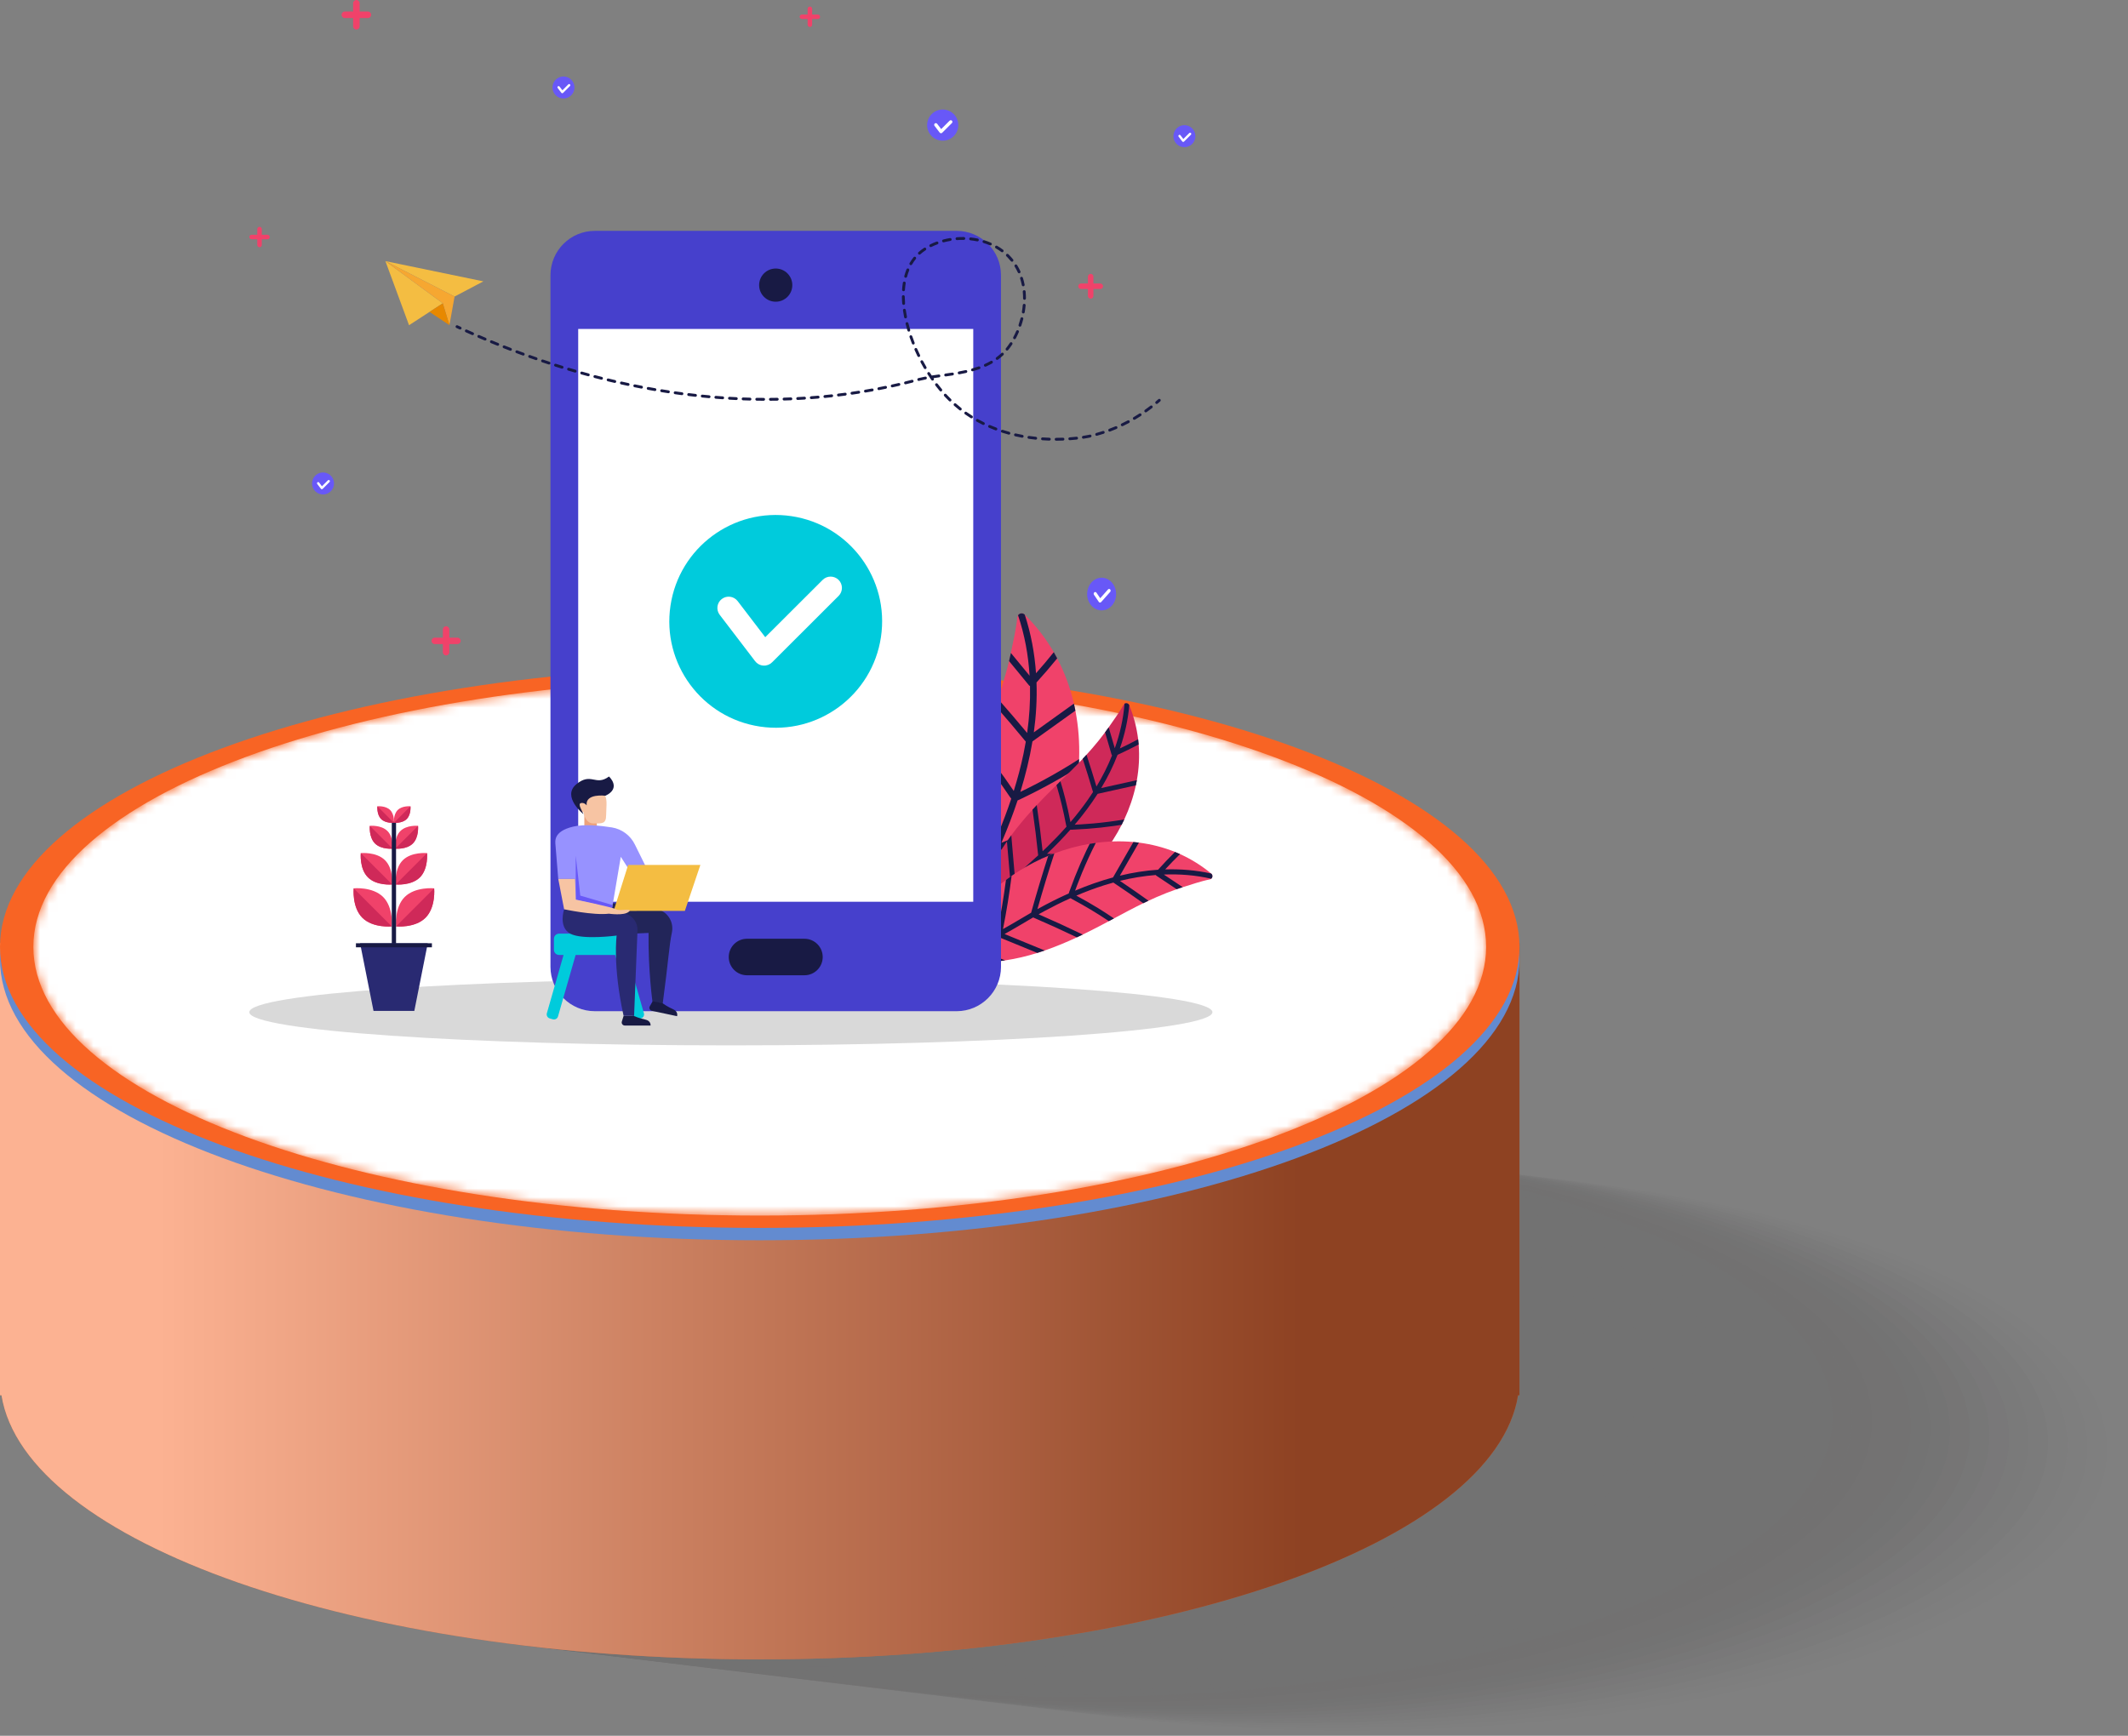 <svg width="239" height="195" viewBox="0 0 239 195" fill="none" xmlns="http://www.w3.org/2000/svg">
<rect x="0" y="0" width="239" height="195" fill="#808080" stroke="none"/>
<g opacity="0.15">
<path opacity="0.032" d="M151.314 194.413C198.439 194.413 236.642 180.277 236.642 162.839C236.642 145.4 198.439 131.264 151.314 131.264C104.189 131.264 65.986 145.4 65.986 162.839C65.986 180.277 104.189 194.413 151.314 194.413Z" fill="#231F20"/>
<path opacity="0.065" d="M149.113 194.147C196.238 194.147 234.44 180.01 234.44 162.572C234.44 145.134 196.238 130.997 149.113 130.997C101.987 130.997 63.785 145.134 63.785 162.572C63.785 180.01 101.987 194.147 149.113 194.147Z" fill="#231F20"/>
<path opacity="0.097" d="M146.911 193.878C194.036 193.878 232.239 179.741 232.239 162.303C232.239 144.865 194.036 130.728 146.911 130.728C99.786 130.728 61.584 144.865 61.584 162.303C61.584 179.741 99.786 193.878 146.911 193.878Z" fill="#231F20"/>
<path opacity="0.129" d="M144.714 193.613C191.84 193.613 230.042 179.476 230.042 162.038C230.042 144.599 191.84 130.463 144.714 130.463C97.589 130.463 59.387 144.599 59.387 162.038C59.387 179.476 97.589 193.613 144.714 193.613Z" fill="#231F20"/>
<path opacity="0.161" d="M142.513 193.347C189.638 193.347 227.841 179.21 227.841 161.772C227.841 144.334 189.638 130.197 142.513 130.197C95.388 130.197 57.185 144.334 57.185 161.772C57.185 179.21 95.388 193.347 142.513 193.347Z" fill="#231F20"/>
<path opacity="0.194" d="M140.316 193.082C187.441 193.082 225.644 178.946 225.644 161.507C225.644 144.069 187.441 129.932 140.316 129.932C93.191 129.932 54.989 144.069 54.989 161.507C54.989 178.946 93.191 193.082 140.316 193.082Z" fill="#231F20"/>
<path opacity="0.226" d="M138.115 192.812C185.24 192.812 223.443 178.676 223.443 161.238C223.443 143.799 185.24 129.663 138.115 129.663C90.99 129.663 52.787 143.799 52.787 161.238C52.787 178.676 90.99 192.812 138.115 192.812Z" fill="#231F20"/>
<path opacity="0.258" d="M135.914 192.547C183.039 192.547 221.241 178.41 221.241 160.972C221.241 143.534 183.039 129.397 135.914 129.397C88.788 129.397 50.586 143.534 50.586 160.972C50.586 178.41 88.788 192.547 135.914 192.547Z" fill="#231F20"/>
<path opacity="0.29" d="M133.717 192.281C180.842 192.281 219.044 178.145 219.044 160.706C219.044 143.268 180.842 129.132 133.717 129.132C86.591 129.132 48.389 143.268 48.389 160.706C48.389 178.145 86.591 192.281 133.717 192.281Z" fill="#231F20"/>
<path opacity="0.323" d="M131.515 192.011C178.641 192.011 216.843 177.875 216.843 160.437C216.843 142.998 178.641 128.862 131.515 128.862C84.39 128.862 46.188 142.998 46.188 160.437C46.188 177.875 84.39 192.011 131.515 192.011Z" fill="#231F20"/>
<path opacity="0.355" d="M129.319 191.746C176.444 191.746 214.646 177.61 214.646 160.171C214.646 142.733 176.444 128.596 129.319 128.596C82.193 128.596 43.991 142.733 43.991 160.171C43.991 177.61 82.193 191.746 129.319 191.746Z" fill="#231F20"/>
<path opacity="0.387" d="M127.117 191.481C174.242 191.481 212.445 177.345 212.445 159.906C212.445 142.468 174.242 128.332 127.117 128.332C79.992 128.332 41.79 142.468 41.79 159.906C41.79 177.345 79.992 191.481 127.117 191.481Z" fill="#231F20"/>
<path opacity="0.419" d="M124.916 191.215C172.041 191.215 210.244 177.079 210.244 159.641C210.244 142.202 172.041 128.066 124.916 128.066C77.791 128.066 39.588 142.202 39.588 159.641C39.588 177.079 77.791 191.215 124.916 191.215Z" fill="#231F20"/>
<path opacity="0.452" d="M122.719 190.946C169.844 190.946 208.047 176.81 208.047 159.371C208.047 141.933 169.844 127.796 122.719 127.796C75.594 127.796 37.391 141.933 37.391 159.371C37.391 176.81 75.594 190.946 122.719 190.946Z" fill="#231F20"/>
<path opacity="0.484" d="M120.518 190.68C167.643 190.68 205.845 176.544 205.845 159.105C205.845 141.667 167.643 127.531 120.518 127.531C73.392 127.531 35.19 141.667 35.19 159.105C35.19 176.544 73.392 190.68 120.518 190.68Z" fill="#231F20"/>
<path opacity="0.516" d="M118.321 190.415C165.446 190.415 203.649 176.279 203.649 158.84C203.649 141.402 165.446 127.266 118.321 127.266C71.196 127.266 32.993 141.402 32.993 158.84C32.993 176.279 71.196 190.415 118.321 190.415Z" fill="#231F20"/>
<path opacity="0.548" d="M116.12 190.145C163.245 190.145 201.447 176.009 201.447 158.57C201.447 141.132 163.245 126.996 116.12 126.996C68.995 126.996 30.792 141.132 30.792 158.57C30.792 176.009 68.995 190.145 116.12 190.145Z" fill="#231F20"/>
<path opacity="0.581" d="M113.918 189.88C161.044 189.88 199.246 175.744 199.246 158.305C199.246 140.867 161.044 126.73 113.918 126.73C66.793 126.73 28.591 140.867 28.591 158.305C28.591 175.744 66.793 189.88 113.918 189.88Z" fill="#231F20"/>
<path opacity="0.613" d="M111.721 189.615C158.847 189.615 197.049 175.478 197.049 158.04C197.049 140.602 158.847 126.465 111.721 126.465C64.596 126.465 26.394 140.602 26.394 158.04C26.394 175.478 64.596 189.615 111.721 189.615Z" fill="#231F20"/>
<path opacity="0.645" d="M109.52 189.349C156.645 189.349 194.848 175.212 194.848 157.774C194.848 140.336 156.645 126.199 109.52 126.199C62.395 126.199 24.192 140.336 24.192 157.774C24.192 175.212 62.395 189.349 109.52 189.349Z" fill="#231F20"/>
<path opacity="0.677" d="M107.323 189.079C154.448 189.079 192.651 174.942 192.651 157.504C192.651 140.066 154.448 125.929 107.323 125.929C60.198 125.929 21.995 140.066 21.995 157.504C21.995 174.942 60.198 189.079 107.323 189.079Z" fill="#231F20"/>
<path opacity="0.71" d="M105.122 188.814C152.247 188.814 190.45 174.677 190.45 157.239C190.45 139.801 152.247 125.664 105.122 125.664C57.997 125.664 19.794 139.801 19.794 157.239C19.794 174.677 57.997 188.814 105.122 188.814Z" fill="#231F20"/>
<path opacity="0.742" d="M102.921 188.549C150.046 188.549 188.248 174.412 188.248 156.974C188.248 139.535 150.046 125.399 102.921 125.399C55.795 125.399 17.593 139.535 17.593 156.974C17.593 174.412 55.795 188.549 102.921 188.549Z" fill="#231F20"/>
<path opacity="0.774" d="M100.724 188.279C147.849 188.279 186.051 174.142 186.051 156.704C186.051 139.266 147.849 125.129 100.724 125.129C53.599 125.129 15.396 139.266 15.396 156.704C15.396 174.142 53.599 188.279 100.724 188.279Z" fill="#231F20"/>
<path opacity="0.806" d="M98.522 188.014C145.648 188.014 183.85 173.877 183.85 156.439C183.85 139.001 145.648 124.864 98.522 124.864C51.397 124.864 13.195 139.001 13.195 156.439C13.195 173.877 51.397 188.014 98.522 188.014Z" fill="#231F20"/>
<path opacity="0.839" d="M96.325 187.748C143.451 187.748 181.653 173.612 181.653 156.173C181.653 138.735 143.451 124.598 96.325 124.598C49.2 124.598 10.998 138.735 10.998 156.173C10.998 173.612 49.2 187.748 96.325 187.748Z" fill="#231F20"/>
<path opacity="0.871" d="M94.124 187.483C141.249 187.483 179.452 173.347 179.452 155.908C179.452 138.47 141.249 124.333 94.124 124.333C46.999 124.333 8.797 138.47 8.797 155.908C8.797 173.347 46.999 187.483 94.124 187.483Z" fill="#231F20"/>
<path opacity="0.903" d="M91.923 187.213C139.048 187.213 177.251 173.076 177.251 155.638C177.251 138.2 139.048 124.063 91.923 124.063C44.798 124.063 6.595 138.2 6.595 155.638C6.595 173.076 44.798 187.213 91.923 187.213Z" fill="#231F20"/>
<path opacity="0.935" d="M89.726 186.947C136.851 186.947 175.054 172.811 175.054 155.373C175.054 137.934 136.851 123.798 89.726 123.798C42.601 123.798 4.398 137.934 4.398 155.373C4.398 172.811 42.601 186.947 89.726 186.947Z" fill="#231F20"/>
<path opacity="0.968" d="M87.525 186.683C134.65 186.683 172.852 172.546 172.852 155.108C172.852 137.669 134.65 123.533 87.525 123.533C40.4 123.533 2.197 137.669 2.197 155.108C2.197 172.546 40.4 186.683 87.525 186.683Z" fill="#231F20"/>
<path d="M85.328 186.413C132.453 186.413 170.656 172.276 170.656 154.838C170.656 137.4 132.453 123.263 85.328 123.263C38.203 123.263 6.10352e-05 137.4 6.10352e-05 154.838C6.10352e-05 172.276 38.203 186.413 85.328 186.413Z" fill="#231F20"/>
</g>
<path d="M6.10352e-05 105.957V156.743H0.161C2.823 173.292 39.932 186.413 85.328 186.413C130.724 186.413 167.832 173.292 170.495 156.743H170.656V105.957H6.10352e-05Z" fill="url(#paint0_linear_116_2)"/>
<path opacity="0.5" d="M6.10352e-05 105.957V156.743H0.161C2.823 173.292 39.932 186.413 85.328 186.413C130.724 186.413 167.832 173.292 170.495 156.743H170.656V105.957H6.10352e-05Z" fill="url(#paint1_linear_116_2)"/>
<path d="M85.328 139.333C132.453 139.333 170.656 125.196 170.656 107.758C170.656 90.32 132.453 76.183 85.328 76.183C38.203 76.183 6.10352e-05 90.32 6.10352e-05 107.758C6.10352e-05 125.196 38.203 139.333 85.328 139.333Z" fill="#638BD0"/>
<path d="M85.328 137.945C132.453 137.945 170.656 123.809 170.656 106.37C170.656 88.932 132.453 74.796 85.328 74.796C38.203 74.796 6.10352e-05 88.932 6.10352e-05 106.37C6.10352e-05 123.809 38.203 137.945 85.328 137.945Z" fill="url(#paint2_linear_116_2)"/>
<mask id="mask0_116_2" style="mask-type:alpha" maskUnits="userSpaceOnUse" x="3" y="76" width="164" height="61">
<path d="M85.328 136.557C130.384 136.557 166.91 123.042 166.91 106.37C166.91 89.699 130.384 76.183 85.328 76.183C40.271 76.183 3.746 89.699 3.746 106.37C3.746 123.042 40.271 136.557 85.328 136.557Z" fill="url(#paint3_linear_116_2)"/>
</mask>
<g mask="url(#mask0_116_2)">
<path d="M85.328 136.557C130.384 136.557 166.91 123.042 166.91 106.37C166.91 89.699 130.384 76.183 85.328 76.183C40.271 76.183 3.746 89.699 3.746 106.37C3.746 123.042 40.271 136.557 85.328 136.557Z" fill="url(#paint4_linear_116_2)"/>
</g>
<path opacity="0.15" d="M82.086 117.438C111.956 117.438 136.171 115.768 136.171 113.708C136.171 111.647 111.956 109.977 82.086 109.977C52.215 109.977 28 111.647 28 113.708C28 115.768 52.215 117.438 82.086 117.438Z" fill="black"/>
<path d="M120.613 79.044C120.673 79.305 120.729 79.567 120.78 79.83C121.125 81.611 121.259 83.44 121.199 85.275C121.189 85.575 121.174 85.875 121.154 86.175C121.034 87.937 120.739 89.697 120.279 91.419C120.197 91.728 120.11 92.034 120.017 92.34C119.431 94.276 118.638 96.153 117.658 97.918C117.496 98.213 117.326 98.504 117.153 98.792C115.837 100.974 114.229 102.962 112.37 104.643C112.039 104.943 111.7 105.235 111.352 105.514C110.953 105.836 110.544 106.144 110.125 106.439C109.593 106.811 108.755 107.445 107.963 107.638C107.705 107.701 107.452 107.717 107.216 107.663C107.166 107.651 107.118 107.637 107.069 107.618C105.751 107.122 105.641 104.133 105.561 102.929C105.532 102.498 105.515 102.068 105.51 101.638C105.501 101.118 105.51 100.598 105.535 100.081C105.608 98.481 105.823 96.896 106.144 95.329C106.219 94.958 106.301 94.588 106.389 94.219C106.391 94.206 106.395 94.193 106.398 94.18C106.782 92.559 107.271 90.958 107.822 89.381C107.924 89.085 108.03 88.789 108.139 88.493C108.498 87.505 108.88 86.525 109.273 85.557C109.414 85.212 109.556 84.867 109.696 84.524C109.802 84.265 109.91 84.007 110.016 83.75C110.627 82.27 111.236 80.795 111.786 79.293C111.884 79.028 111.979 78.764 112.071 78.498C112.216 78.085 112.355 77.67 112.488 77.252C112.802 76.267 113.087 75.272 113.327 74.267C113.4 73.964 113.469 73.66 113.533 73.355C113.575 73.155 113.614 72.956 113.652 72.756C113.734 72.321 114.151 70.571 114.256 69.349C114.264 69.261 114.293 69.183 114.336 69.119C114.495 68.881 114.853 68.819 115.084 69.046C115.087 69.049 115.089 69.051 115.092 69.054C116.397 70.34 117.479 71.756 118.352 73.265C118.484 73.495 118.613 73.727 118.735 73.961C119.585 75.572 120.205 77.281 120.613 79.044Z" fill="#F0426A"/>
<path d="M116.112 82.273C117.613 81.197 119.113 80.121 120.613 79.044C120.673 79.305 120.729 79.567 120.78 79.831C119.172 80.984 117.566 82.136 115.958 83.289C115.64 85.205 115.173 87.1 114.597 88.961C114.864 88.833 115.13 88.704 115.396 88.572C115.963 88.289 116.526 87.998 117.084 87.698C118.488 86.945 119.86 86.136 121.199 85.276C121.189 85.576 121.174 85.876 121.154 86.176C120.834 86.379 120.513 86.577 120.189 86.774C119.012 87.488 117.811 88.162 116.588 88.794C115.986 89.106 115.38 89.407 114.768 89.699C114.619 89.769 114.456 89.865 114.288 89.92C113.766 91.492 113.172 93.038 112.524 94.553C112.506 94.594 112.488 94.635 112.471 94.677C115.094 93.64 117.697 92.555 120.279 91.42C120.197 91.729 120.11 92.035 120.018 92.341C117.382 93.49 114.724 94.589 112.048 95.637C111.402 97.071 110.714 98.492 110.095 99.938C112.592 99.175 115.114 98.502 117.659 97.919C117.496 98.214 117.327 98.505 117.153 98.793C114.656 99.38 112.179 100.056 109.729 100.818C109.35 101.759 109.009 102.715 108.739 103.697C108.615 104.146 108.505 104.598 108.407 105.052C108.689 105.043 108.975 105.006 109.254 104.983C110.296 104.897 111.336 104.783 112.371 104.645C112.04 104.945 111.701 105.236 111.353 105.515C110.485 105.615 109.616 105.697 108.745 105.761C108.575 105.773 108.412 105.785 108.258 105.781C108.142 106.397 108.044 107.017 107.964 107.64C107.706 107.702 107.453 107.718 107.217 107.664C107.31 106.943 107.422 106.223 107.56 105.51C107.506 105.453 107.456 105.388 107.41 105.308C107.062 104.709 106.769 104.073 106.452 103.458C106.137 102.852 105.824 102.246 105.51 101.639C105.502 101.119 105.511 100.599 105.535 100.081C106.012 101.003 106.489 101.925 106.966 102.847C107.24 103.376 107.515 103.907 107.79 104.437C107.93 103.838 108.091 103.244 108.277 102.655C108.489 101.983 108.731 101.322 108.991 100.668C108.042 98.888 107.094 97.109 106.146 95.329C106.221 94.958 106.303 94.588 106.39 94.219C107.378 96.073 108.366 97.927 109.354 99.782C109.978 98.311 110.676 96.87 111.336 95.414C110.205 93.38 109.034 91.368 107.824 89.381C107.926 89.085 108.032 88.788 108.141 88.493C109.37 90.496 110.56 92.524 111.709 94.575C111.842 94.273 111.973 93.97 112.099 93.666C112.636 92.371 113.132 91.059 113.576 89.728C113.518 89.663 113.467 89.589 113.417 89.515C112.26 87.789 111.022 86.122 109.698 84.522C109.804 84.264 109.912 84.005 110.018 83.748C110.602 84.445 111.171 85.154 111.724 85.876C112.465 86.847 113.177 87.841 113.857 88.856C114.285 87.488 114.655 86.103 114.948 84.7C115.044 84.241 115.132 83.78 115.21 83.316C114.09 81.956 112.95 80.615 111.788 79.291C111.886 79.027 111.981 78.762 112.073 78.497C113.188 79.762 114.284 81.044 115.362 82.341C115.607 80.599 115.721 78.833 115.684 77.075C115.636 77.053 115.595 77.023 115.564 76.986C114.819 76.079 114.075 75.173 113.329 74.266C113.402 73.963 113.471 73.659 113.535 73.354C114.235 74.205 114.935 75.057 115.636 75.908C115.495 73.597 115.08 71.31 114.338 69.119C114.497 68.881 114.855 68.818 115.086 69.046C115.089 69.048 115.091 69.051 115.094 69.053C115.793 71.177 116.201 73.394 116.358 75.631C117.045 74.86 117.71 74.07 118.354 73.264C118.486 73.494 118.615 73.726 118.737 73.96C117.99 74.885 117.214 75.787 116.413 76.666C116.479 78.546 116.368 80.419 116.112 82.273Z" fill="#181A44"/>
<path d="M127.682 87.645C127.648 87.84 127.609 88.034 127.568 88.229C127.284 89.542 126.844 90.826 126.269 92.058C126.174 92.259 126.077 92.459 125.976 92.658C125.382 93.823 124.668 94.935 123.854 95.974C123.708 96.16 123.559 96.344 123.407 96.525C122.444 97.672 121.358 98.719 120.178 99.636C119.982 99.79 119.781 99.939 119.58 100.085C118.049 101.188 116.375 102.073 114.62 102.678C114.308 102.786 113.992 102.885 113.674 102.974C113.309 103.078 112.94 103.168 112.569 103.246C112.099 103.345 111.344 103.533 110.748 103.434C110.554 103.402 110.377 103.339 110.233 103.234C110.202 103.211 110.173 103.187 110.145 103.16C109.392 102.439 110.188 100.371 110.483 99.529C110.589 99.227 110.703 98.929 110.824 98.634C110.969 98.278 111.127 97.926 111.294 97.581C111.809 96.514 112.417 95.498 113.092 94.523C113.251 94.292 113.415 94.064 113.582 93.838C113.587 93.83 113.594 93.822 113.6 93.814C114.333 92.823 115.131 91.875 115.966 90.962C116.121 90.79 116.28 90.618 116.44 90.449C116.973 89.88 117.518 89.325 118.068 88.78C118.264 88.586 118.46 88.392 118.656 88.199C118.804 88.054 118.952 87.909 119.099 87.765C119.946 86.935 120.789 86.108 121.602 85.245C121.745 85.094 121.887 84.941 122.027 84.787C122.246 84.548 122.462 84.305 122.674 84.06C123.174 83.48 123.658 82.886 124.113 82.271C124.251 82.086 124.387 81.899 124.519 81.71C124.606 81.586 124.691 81.462 124.775 81.337C124.957 81.065 125.75 79.994 126.178 79.193C126.208 79.135 126.251 79.091 126.299 79.06C126.476 78.944 126.738 79.006 126.829 79.228C126.83 79.231 126.831 79.233 126.832 79.235C127.346 80.491 127.672 81.77 127.827 83.051C127.85 83.247 127.87 83.442 127.886 83.636C127.993 84.982 127.918 86.326 127.682 87.645Z" fill="#CF2959"/>
<path d="M123.678 88.533C125.013 88.237 126.348 87.941 127.682 87.644C127.648 87.839 127.609 88.034 127.568 88.228C126.138 88.546 124.708 88.863 123.278 89.18C122.503 90.392 121.635 91.547 120.7 92.646C120.92 92.637 121.138 92.626 121.358 92.613C121.826 92.586 122.294 92.552 122.762 92.51C123.937 92.405 125.107 92.255 126.269 92.058C126.175 92.259 126.078 92.459 125.976 92.658C125.699 92.703 125.423 92.745 125.145 92.784C124.136 92.927 123.122 93.036 122.105 93.111C121.605 93.148 121.104 93.177 120.603 93.197C120.48 93.202 120.343 93.22 120.212 93.208C119.399 94.126 118.544 95.006 117.662 95.849C117.638 95.872 117.614 95.895 117.589 95.918C119.678 95.975 121.766 95.993 123.854 95.973C123.709 96.159 123.56 96.343 123.408 96.524C121.279 96.539 119.15 96.513 117.022 96.449C116.165 97.237 115.283 98.004 114.44 98.809C116.363 99.016 118.276 99.292 120.178 99.635C119.982 99.789 119.782 99.938 119.58 100.084C117.708 99.757 115.825 99.496 113.934 99.302C113.402 99.832 112.892 100.384 112.422 100.974C112.207 101.244 112.001 101.519 111.802 101.8C111.997 101.876 112.202 101.934 112.399 102C113.134 102.244 113.874 102.47 114.62 102.676C114.307 102.784 113.991 102.883 113.673 102.972C113.053 102.788 112.437 102.591 111.825 102.381C111.706 102.339 111.591 102.3 111.489 102.252C111.23 102.638 110.984 103.032 110.747 103.432C110.553 103.4 110.376 103.337 110.232 103.231C110.505 102.767 110.791 102.31 111.093 101.864C111.073 101.81 111.057 101.751 111.049 101.683C110.987 101.174 110.972 100.656 110.935 100.145C110.898 99.641 110.86 99.136 110.823 98.632C110.969 98.275 111.127 97.924 111.293 97.579C111.35 98.345 111.405 99.112 111.463 99.879C111.495 100.319 111.528 100.761 111.561 101.201C111.831 100.835 112.113 100.477 112.411 100.13C112.751 99.734 113.108 99.355 113.475 98.985C113.347 97.496 113.219 96.009 113.091 94.521C113.25 94.29 113.414 94.062 113.58 93.836C113.713 95.386 113.847 96.936 113.98 98.487C114.833 97.667 115.727 96.889 116.6 96.09C116.422 94.375 116.21 92.665 115.964 90.959C116.12 90.787 116.279 90.616 116.439 90.447C116.693 92.169 116.913 93.896 117.099 95.627C117.277 95.46 117.454 95.292 117.628 95.121C118.371 94.396 119.091 93.647 119.78 92.87C119.76 92.809 119.746 92.744 119.734 92.679C119.449 91.167 119.091 89.672 118.655 88.197C118.802 88.052 118.951 87.907 119.098 87.763C119.294 88.407 119.474 89.056 119.64 89.709C119.863 90.586 120.058 91.469 120.226 92.358C120.916 91.551 121.57 90.715 122.178 89.846C122.377 89.562 122.571 89.272 122.759 88.979C122.392 87.728 122.007 86.483 121.601 85.244C121.744 85.092 121.885 84.94 122.026 84.785C122.417 85.971 122.79 87.163 123.146 88.36C123.82 87.245 124.412 86.075 124.898 84.867C124.873 84.838 124.853 84.806 124.843 84.772C124.6 83.938 124.357 83.104 124.112 82.27C124.25 82.085 124.385 81.897 124.518 81.708C124.747 82.492 124.976 83.275 125.205 84.059C125.781 82.444 126.165 80.766 126.297 79.058C126.475 78.942 126.737 79.004 126.828 79.226C126.829 79.228 126.83 79.231 126.831 79.233C126.689 80.883 126.322 82.511 125.778 84.08C126.47 83.755 127.153 83.41 127.825 83.049C127.849 83.244 127.869 83.439 127.884 83.634C127.107 84.046 126.316 84.435 125.515 84.8C125.013 86.103 124.392 87.345 123.678 88.533Z" fill="#181A44"/>
<path d="M127.913 94.66C127.707 94.634 127.502 94.611 127.295 94.592C125.897 94.464 124.48 94.502 123.072 94.691C122.842 94.722 122.612 94.756 122.383 94.795C121.036 95.023 119.705 95.387 118.416 95.874C118.185 95.962 117.955 96.052 117.727 96.147C116.283 96.748 114.9 97.504 113.618 98.394C113.403 98.542 113.192 98.695 112.984 98.85C111.407 100.031 110.002 101.423 108.852 102.983C108.646 103.261 108.449 103.545 108.261 103.834C108.044 104.166 107.838 104.504 107.644 104.85C107.399 105.288 106.976 105.982 106.889 106.607C106.861 106.81 106.868 107.006 106.928 107.183C106.941 107.221 106.956 107.257 106.974 107.292C107.458 108.268 109.767 108.121 110.699 108.09C111.033 108.079 111.366 108.059 111.697 108.03C112.097 107.996 112.497 107.948 112.893 107.89C114.118 107.71 115.321 107.421 116.502 107.053C116.782 106.966 117.06 106.874 117.337 106.779C117.347 106.776 117.356 106.772 117.367 106.769C118.584 106.347 119.778 105.847 120.949 105.301C121.168 105.199 121.388 105.094 121.607 104.988C122.34 104.635 123.064 104.265 123.779 103.887C124.034 103.752 124.288 103.617 124.541 103.482C124.732 103.38 124.922 103.278 125.112 103.176C126.203 102.591 127.291 102.008 128.404 101.468C128.6 101.373 128.796 101.28 128.994 101.187C129.3 101.044 129.609 100.905 129.92 100.77C130.654 100.453 131.398 100.156 132.152 99.894C132.379 99.814 132.608 99.738 132.838 99.665C132.988 99.617 133.138 99.571 133.289 99.527C133.617 99.43 134.931 98.973 135.864 98.798C135.931 98.785 135.988 98.757 136.034 98.719C136.205 98.578 136.226 98.298 136.032 98.138C136.03 98.136 136.028 98.134 136.026 98.132C134.935 97.227 133.762 96.504 132.533 95.95C132.346 95.865 132.157 95.785 131.968 95.708C130.663 95.181 129.301 94.837 127.913 94.66Z" fill="#F0426A"/>
<path d="M125.777 98.373C126.489 97.135 127.2 95.897 127.913 94.66C127.707 94.634 127.502 94.611 127.295 94.592C126.531 95.918 125.769 97.244 125.007 98.57C123.557 98.963 122.135 99.469 120.747 100.057C120.825 99.842 120.904 99.627 120.986 99.412C121.159 98.954 121.34 98.498 121.527 98.045C121.998 96.907 122.514 95.787 123.072 94.691C122.842 94.722 122.612 94.756 122.383 94.795C122.252 95.057 122.124 95.32 121.998 95.584C121.54 96.545 121.115 97.522 120.722 98.511C120.529 98.998 120.344 99.488 120.167 99.981C120.124 100.102 120.063 100.234 120.034 100.368C118.865 100.891 117.721 101.468 116.606 102.084C116.575 102.101 116.545 102.119 116.514 102.135C117.109 100.037 117.742 97.949 118.415 95.874C118.184 95.962 117.955 96.052 117.726 96.147C117.047 98.264 116.407 100.394 115.807 102.535C114.753 103.143 113.714 103.782 112.649 104.37C113.042 102.39 113.366 100.397 113.617 98.394C113.403 98.542 113.191 98.695 112.983 98.85C112.725 100.818 112.397 102.776 112 104.72C111.305 105.084 110.596 105.42 109.862 105.705C109.526 105.835 109.187 105.954 108.845 106.065C108.83 105.847 108.836 105.625 108.832 105.407C108.818 104.599 108.825 103.79 108.852 102.982C108.646 103.261 108.449 103.544 108.261 103.833C108.251 104.508 108.255 105.184 108.274 105.859C108.278 105.991 108.281 106.118 108.296 106.235C107.831 106.373 107.361 106.495 106.889 106.606C106.861 106.81 106.868 107.005 106.928 107.182C107.476 107.055 108.021 106.913 108.559 106.751C108.607 106.788 108.661 106.822 108.726 106.851C109.213 107.072 109.726 107.249 110.223 107.446C110.714 107.641 111.205 107.835 111.696 108.029C112.097 107.995 112.496 107.948 112.892 107.889C112.146 107.594 111.4 107.299 110.653 107.003C110.224 106.832 109.795 106.662 109.366 106.492C109.816 106.337 110.261 106.167 110.699 105.979C111.2 105.763 111.69 105.526 112.172 105.276C113.616 105.868 115.058 106.46 116.502 107.052C116.781 106.965 117.06 106.874 117.337 106.778C115.834 106.162 114.33 105.545 112.826 104.928C113.909 104.335 114.965 103.686 116.033 103.066C117.686 103.779 119.324 104.524 120.948 105.301C121.168 105.199 121.388 105.094 121.606 104.988C119.97 104.197 118.317 103.439 116.65 102.713C116.872 102.587 117.095 102.463 117.319 102.343C118.274 101.829 119.245 101.345 120.235 100.902C120.29 100.941 120.35 100.975 120.411 101.007C121.829 101.764 123.207 102.587 124.541 103.482C124.732 103.38 124.922 103.278 125.112 103.177C124.531 102.781 123.941 102.398 123.342 102.028C122.538 101.533 121.718 101.062 120.885 100.617C121.905 100.182 122.941 99.791 123.998 99.456C124.343 99.347 124.692 99.243 125.043 99.148C126.176 99.904 127.296 100.678 128.404 101.469C128.6 101.373 128.796 101.28 128.994 101.188C127.934 100.428 126.862 99.684 125.781 98.955C127.102 98.632 128.453 98.407 129.809 98.299C129.829 98.334 129.855 98.364 129.886 98.384C130.641 98.887 131.397 99.39 132.152 99.894C132.379 99.814 132.608 99.738 132.838 99.665C132.129 99.192 131.419 98.719 130.709 98.246C132.499 98.176 134.29 98.317 136.034 98.719C136.205 98.578 136.225 98.298 136.032 98.138C136.03 98.136 136.027 98.134 136.025 98.132C134.336 97.758 132.599 97.616 130.866 97.669C131.406 97.081 131.962 96.508 132.533 95.95C132.345 95.866 132.157 95.785 131.967 95.709C131.313 96.355 130.679 97.022 130.065 97.706C128.615 97.801 127.184 98.033 125.777 98.373Z" fill="#181A44"/>
<path d="M112.424 108.612C112.424 111.367 110.19 113.599 107.437 113.599H66.81C64.055 113.599 61.824 111.366 61.824 108.612V30.923C61.824 28.169 64.055 25.935 66.81 25.935H107.437C110.19 25.935 112.424 28.169 112.424 30.923V108.612Z" fill="#4640CC"/>
<path d="M109.308 36.955H64.939V101.303H109.308V36.955Z" fill="white"/>
<path d="M88.986 32.031C88.986 33.061 88.152 33.895 87.123 33.895C86.094 33.895 85.259 33.061 85.259 32.031C85.259 31.002 86.094 30.167 87.123 30.167C88.152 30.167 88.986 31.002 88.986 32.031Z" fill="#181A44"/>
<path d="M92.4 107.512C92.4 108.646 91.481 109.563 90.348 109.563H83.899C82.765 109.563 81.847 108.646 81.847 107.512C81.847 106.378 82.765 105.461 83.899 105.461H90.348C91.481 105.461 92.4 106.378 92.4 107.512Z" fill="#181A44"/>
<path d="M98.942 71.571C97.967 78.099 91.884 82.6 85.357 81.624C78.829 80.649 74.328 74.566 75.304 68.038C76.279 61.511 82.361 57.01 88.889 57.985C95.417 58.961 99.918 65.043 98.942 71.571Z" fill="#00CBDC"/>
<path d="M85.151 74.587C85.022 74.507 84.904 74.401 84.809 74.278L80.831 69.07C80.405 68.513 80.511 67.716 81.069 67.291C81.625 66.865 82.423 66.974 82.848 67.528L85.946 71.583L92.393 65.147C92.887 64.652 93.686 64.653 94.188 65.148C94.683 65.644 94.682 66.448 94.186 66.944L86.715 74.405C86.456 74.663 86.1 74.798 85.735 74.773C85.525 74.759 85.325 74.694 85.151 74.587Z" fill="white"/>
<path d="M72.318 113.826L70.444 107.28H70.916C71.234 107.28 71.492 107.022 71.492 106.705V105.464C71.492 105.146 71.234 104.889 70.916 104.889H62.787C62.47 104.889 62.212 105.146 62.212 105.464V106.705C62.212 107.022 62.47 107.28 62.787 107.28H63.294L61.42 113.826C61.348 114.077 61.493 114.338 61.744 114.41L62.088 114.509C62.339 114.58 62.601 114.436 62.672 114.185L64.65 107.28H69.088L71.066 114.185C71.138 114.436 71.399 114.58 71.65 114.509L71.994 114.41C72.245 114.338 72.39 114.077 72.318 113.826Z" fill="#00CBDC"/>
<path d="M74.429 112.759L73.282 112.538C73.282 112.538 72.79 109.06 72.841 104.806L71.049 104.886L67.66 101.561C67.66 101.561 71.506 101.096 74.17 102.252C75.144 102.675 75.681 103.724 75.461 104.763C75.145 106.255 75.092 107.816 74.429 112.759Z" fill="#222559"/>
<path d="M67.049 93.887L67.027 92.29L65.629 91.351V94.096L67.049 93.887Z" fill="#EDA27C"/>
<path d="M70.037 114.132L69.841 114.758C69.771 114.982 69.939 115.209 70.173 115.209H73.066C73.066 115.209 73.134 114.671 72.46 114.536C71.787 114.401 71.181 114.132 71.181 114.132H70.037Z" fill="#181A44"/>
<path d="M73.303 112.474L72.981 113.045C72.866 113.25 72.983 113.507 73.211 113.556L76.041 114.159C76.041 114.159 76.219 113.646 75.589 113.374C74.959 113.102 74.422 112.712 74.422 112.712L73.303 112.474Z" fill="#181A44"/>
<path d="M65.529 91.21C65.529 91.21 65.688 92.506 66.644 92.506C67.6 92.506 68.078 92.593 68.078 91.555C68.078 90.518 68.317 89.481 67.68 89.135C67.042 88.79 65.449 88.703 65.529 90.172C65.529 90.172 65.131 89.826 65.131 90.345C65.131 90.864 65.131 91.383 65.529 91.21Z" fill="#F7C4A3"/>
<path d="M65.529 91.469C65.529 91.469 63.06 89.482 64.733 88.099C66.406 86.715 66.883 88.358 68.397 87.234C68.397 87.234 69.831 88.531 67.999 89.395C67.999 89.395 65.728 89.092 65.888 90.475C65.888 90.475 65.649 90.13 65.251 90.216C64.852 90.302 65.41 91.167 65.529 91.469Z" fill="#181A44"/>
<path d="M72.636 97.567L71.297 94.859C70.796 93.847 69.839 93.135 68.724 92.954C67.4 92.741 65.622 92.565 64.366 92.865C62.118 93.402 62.361 94.523 62.39 94.958C62.419 95.394 62.698 98.734 62.698 98.734H64.591L64.453 101.846L68.741 102.045L69.722 96.255L70.489 97.446L72.636 97.567Z" fill="#9792FF"/>
<path d="M68.741 102.045L64.663 101.067V96.14L65.173 100.615L68.804 101.676L68.741 102.045Z" fill="#6858F7"/>
<path d="M63.357 102.147C63.357 102.147 62.682 104.151 64.043 104.886C65.404 105.621 69.258 105.102 69.258 105.102C69.258 105.102 68.794 108.484 70.039 114.128H71.216L71.599 104.524C71.631 103.705 71.133 102.958 70.365 102.674L68.94 102.146L63.357 102.147Z" fill="#292A72"/>
<path d="M76.92 102.328L78.661 97.168H70.549L68.92 102.336L76.92 102.328Z" fill="#F4BD42"/>
<path d="M62.699 98.734L63.357 102.147C63.357 102.147 66.622 102.858 68.398 102.645C68.398 102.645 70.064 102.896 70.616 102.431C71.168 101.965 69.591 102.398 69.228 102.163C68.865 101.927 64.663 101.067 64.663 101.067L64.592 98.733H62.699V98.734Z" fill="#F7C4A3"/>
<path d="M51.056 33.314L43.286 29.335L49.729 34.072L45.94 36.535L43.286 29.335L54.289 31.609L51.056 33.314Z" fill="#F4BD42"/>
<path d="M49.729 34.072L50.475 36.535L51.056 33.314L43.286 29.335L49.729 34.072Z" fill="#F6A731"/>
<path d="M49.729 34.072L50.487 36.535L48.242 35.039L49.729 34.072Z" fill="#E78800"/>
<path d="M51.677 37.018C51.655 37.018 51.632 37.014 51.611 37.003C51.492 36.949 51.376 36.895 51.261 36.842C51.181 36.805 51.146 36.709 51.183 36.629C51.221 36.549 51.316 36.514 51.396 36.551C51.511 36.605 51.627 36.658 51.745 36.712C51.825 36.749 51.861 36.844 51.824 36.925C51.796 36.983 51.737 37.018 51.677 37.018Z" fill="#181A44"/>
<path d="M118.618 49.51C118.53 49.51 118.458 49.438 118.458 49.35C118.458 49.261 118.529 49.19 118.618 49.189C118.871 49.188 119.127 49.183 119.379 49.174C119.465 49.17 119.542 49.24 119.545 49.328C119.548 49.417 119.479 49.491 119.39 49.494C119.135 49.505 118.876 49.51 118.618 49.51ZM117.852 49.498C117.85 49.498 117.848 49.498 117.846 49.498C117.589 49.49 117.329 49.476 117.074 49.459C116.986 49.453 116.919 49.376 116.926 49.288C116.932 49.199 117.008 49.133 117.097 49.139C117.348 49.156 117.603 49.17 117.857 49.178C117.946 49.181 118.015 49.255 118.012 49.343C118.009 49.429 117.937 49.498 117.852 49.498ZM120.151 49.453C120.068 49.453 119.998 49.388 119.991 49.304C119.985 49.215 120.051 49.139 120.139 49.133C120.395 49.114 120.649 49.091 120.897 49.063C120.984 49.054 121.065 49.117 121.074 49.205C121.084 49.293 121.02 49.372 120.933 49.382C120.681 49.41 120.421 49.433 120.163 49.452C120.159 49.453 120.155 49.453 120.151 49.453ZM116.322 49.392C116.316 49.392 116.31 49.392 116.304 49.391C116.048 49.363 115.79 49.331 115.537 49.294C115.45 49.281 115.389 49.2 115.402 49.113C115.415 49.025 115.496 48.964 115.584 48.977C115.832 49.013 116.086 49.045 116.338 49.072C116.426 49.082 116.49 49.161 116.481 49.249C116.472 49.331 116.402 49.392 116.322 49.392ZM121.675 49.284C121.597 49.284 121.529 49.227 121.517 49.148C121.503 49.061 121.563 48.979 121.651 48.965C122.033 48.907 122.257 48.858 122.282 48.853C122.319 48.845 122.357 48.836 122.394 48.828C122.48 48.808 122.566 48.863 122.586 48.949C122.605 49.035 122.551 49.121 122.465 49.14C122.427 49.149 122.389 49.158 122.351 49.166C122.309 49.175 122.083 49.224 121.699 49.282C121.691 49.283 121.683 49.284 121.675 49.284ZM114.804 49.17C114.794 49.17 114.784 49.17 114.774 49.168C114.52 49.12 114.266 49.068 114.017 49.01C113.931 48.99 113.877 48.904 113.897 48.818C113.916 48.731 114.002 48.677 114.089 48.697C114.333 48.754 114.584 48.806 114.833 48.852C114.921 48.868 114.978 48.952 114.962 49.039C114.947 49.117 114.88 49.17 114.804 49.17ZM123.173 48.957C123.102 48.957 123.038 48.91 123.018 48.839C122.995 48.754 123.045 48.665 123.131 48.641C123.374 48.574 123.618 48.501 123.858 48.423C123.942 48.395 124.032 48.441 124.06 48.525C124.087 48.609 124.041 48.7 123.956 48.727C123.712 48.807 123.463 48.882 123.215 48.95C123.202 48.955 123.187 48.957 123.173 48.957ZM113.309 48.826C113.295 48.826 113.281 48.824 113.266 48.82C113.017 48.752 112.767 48.677 112.525 48.598C112.441 48.57 112.395 48.48 112.422 48.396C112.449 48.312 112.54 48.266 112.624 48.293C112.862 48.37 113.107 48.443 113.352 48.511C113.437 48.534 113.487 48.622 113.464 48.708C113.444 48.78 113.38 48.826 113.309 48.826ZM124.632 48.484C124.567 48.484 124.506 48.444 124.482 48.38C124.45 48.297 124.492 48.205 124.575 48.173C124.811 48.085 125.048 47.99 125.281 47.891C125.362 47.856 125.456 47.894 125.491 47.975C125.525 48.057 125.488 48.151 125.406 48.185C125.17 48.286 124.928 48.383 124.688 48.473C124.669 48.48 124.65 48.484 124.632 48.484ZM111.851 48.352C111.833 48.352 111.813 48.349 111.795 48.342C111.554 48.251 111.312 48.154 111.077 48.051C110.995 48.016 110.958 47.922 110.993 47.84C111.028 47.759 111.123 47.722 111.204 47.757C111.434 47.857 111.672 47.953 111.908 48.042C111.99 48.073 112.032 48.166 112.001 48.248C111.977 48.313 111.916 48.352 111.851 48.352ZM126.042 47.882C125.982 47.882 125.924 47.849 125.897 47.791C125.858 47.711 125.892 47.615 125.972 47.577C126.199 47.469 126.426 47.353 126.65 47.234C126.728 47.192 126.825 47.222 126.867 47.3C126.909 47.378 126.879 47.475 126.801 47.517C126.574 47.638 126.341 47.755 126.11 47.866C126.088 47.877 126.065 47.882 126.042 47.882ZM110.444 47.743C110.421 47.743 110.396 47.738 110.374 47.726C110.142 47.612 109.911 47.491 109.688 47.366C109.61 47.323 109.583 47.225 109.626 47.148C109.669 47.071 109.767 47.043 109.844 47.087C110.063 47.209 110.289 47.328 110.515 47.439C110.595 47.478 110.628 47.574 110.589 47.654C110.56 47.71 110.503 47.743 110.444 47.743ZM127.395 47.161C127.34 47.161 127.287 47.133 127.257 47.082C127.212 47.006 127.237 46.908 127.314 46.863C127.531 46.735 127.749 46.6 127.961 46.463C128.035 46.415 128.135 46.436 128.183 46.511C128.231 46.585 128.21 46.684 128.135 46.733C127.919 46.872 127.698 47.009 127.477 47.139C127.451 47.154 127.423 47.161 127.395 47.161ZM109.106 46.996C109.077 46.996 109.047 46.988 109.021 46.972C108.803 46.835 108.586 46.69 108.376 46.542C108.303 46.491 108.286 46.391 108.337 46.319C108.389 46.246 108.489 46.229 108.56 46.281C108.766 46.425 108.978 46.567 109.191 46.7C109.266 46.747 109.289 46.847 109.242 46.922C109.211 46.969 109.159 46.996 109.106 46.996ZM128.683 46.328C128.633 46.328 128.583 46.304 128.552 46.26C128.501 46.188 128.518 46.087 128.59 46.037C128.796 45.891 129.002 45.739 129.202 45.585C129.273 45.532 129.373 45.544 129.427 45.614C129.481 45.684 129.468 45.785 129.398 45.839C129.195 45.996 128.986 46.15 128.776 46.299C128.747 46.318 128.715 46.328 128.683 46.328ZM107.853 46.112C107.819 46.112 107.783 46.102 107.754 46.078C107.552 45.919 107.352 45.752 107.159 45.582C107.092 45.524 107.086 45.423 107.144 45.356C107.202 45.289 107.304 45.283 107.37 45.341C107.56 45.507 107.756 45.67 107.953 45.826C108.022 45.88 108.035 45.982 107.98 46.051C107.947 46.092 107.901 46.112 107.853 46.112ZM106.702 45.102C106.662 45.102 106.621 45.087 106.59 45.056C106.469 44.938 106.35 44.817 106.233 44.695C106.171 44.631 106.11 44.566 106.049 44.501C105.989 44.436 105.994 44.334 106.058 44.274C106.123 44.214 106.225 44.218 106.285 44.283C106.344 44.347 106.404 44.411 106.464 44.474C106.578 44.593 106.695 44.712 106.813 44.827C106.877 44.888 106.878 44.99 106.816 45.054C106.785 45.085 106.743 45.102 106.702 45.102ZM85.762 45.021H85.761C85.505 45.02 85.249 45.017 84.994 45.014C84.905 45.012 84.835 44.939 84.836 44.851C84.837 44.763 84.909 44.693 84.996 44.693C84.997 44.693 84.998 44.693 84.999 44.693C85.253 44.697 85.508 44.699 85.763 44.701C85.852 44.701 85.923 44.773 85.923 44.861C85.921 44.95 85.85 45.021 85.762 45.021ZM86.528 45.02C86.44 45.02 86.368 44.949 86.368 44.861C86.367 44.773 86.438 44.701 86.527 44.7C86.781 44.698 87.038 44.695 87.291 44.69C87.377 44.688 87.453 44.759 87.454 44.848C87.455 44.937 87.385 45.01 87.296 45.011C87.042 45.015 86.784 45.019 86.528 45.02C86.529 45.02 86.528 45.02 86.528 45.02ZM84.229 44.997C84.228 44.997 84.227 44.997 84.225 44.997C83.968 44.991 83.712 44.983 83.457 44.973C83.368 44.97 83.299 44.895 83.302 44.807C83.305 44.718 83.378 44.649 83.468 44.653C83.722 44.662 83.977 44.67 84.233 44.677C84.322 44.679 84.391 44.752 84.389 44.841C84.387 44.929 84.316 44.997 84.229 44.997ZM88.06 44.993C87.973 44.993 87.902 44.924 87.9 44.837C87.897 44.749 87.967 44.675 88.055 44.672C88.309 44.665 88.564 44.656 88.819 44.646C88.909 44.643 88.982 44.712 88.986 44.8C88.99 44.888 88.92 44.963 88.832 44.967C88.575 44.977 88.32 44.986 88.064 44.993C88.063 44.993 88.061 44.993 88.06 44.993ZM82.697 44.941C82.694 44.941 82.692 44.941 82.689 44.941C82.433 44.929 82.177 44.915 81.921 44.9C81.833 44.895 81.766 44.819 81.771 44.731C81.776 44.642 81.851 44.575 81.94 44.58C82.194 44.595 82.449 44.608 82.704 44.621C82.793 44.626 82.861 44.701 82.857 44.789C82.853 44.874 82.781 44.941 82.697 44.941ZM89.59 44.931C89.506 44.931 89.435 44.865 89.43 44.779C89.426 44.691 89.493 44.616 89.582 44.611C89.836 44.598 90.092 44.583 90.345 44.567C90.434 44.561 90.51 44.629 90.515 44.717C90.521 44.806 90.453 44.882 90.365 44.887C90.111 44.903 89.853 44.918 89.598 44.931C89.596 44.931 89.594 44.931 89.59 44.931ZM81.166 44.851C81.162 44.851 81.158 44.851 81.154 44.851C80.897 44.833 80.642 44.814 80.388 44.794C80.299 44.786 80.234 44.709 80.241 44.621C80.248 44.533 80.326 44.467 80.413 44.474C80.667 44.495 80.921 44.513 81.177 44.531C81.265 44.538 81.332 44.614 81.325 44.703C81.32 44.786 81.249 44.851 81.166 44.851ZM91.12 44.835C91.036 44.835 90.966 44.771 90.96 44.687C90.954 44.599 91.02 44.522 91.108 44.515C91.361 44.497 91.617 44.476 91.87 44.454C91.957 44.447 92.036 44.512 92.044 44.6C92.051 44.689 91.986 44.767 91.897 44.774C91.644 44.796 91.386 44.817 91.132 44.836C91.128 44.835 91.124 44.835 91.12 44.835ZM79.637 44.729C79.632 44.729 79.627 44.729 79.622 44.728C79.366 44.705 79.111 44.681 78.857 44.655C78.769 44.646 78.705 44.568 78.714 44.479C78.723 44.392 78.801 44.327 78.889 44.336C79.143 44.361 79.397 44.386 79.651 44.409C79.74 44.416 79.804 44.495 79.796 44.583C79.789 44.667 79.719 44.729 79.637 44.729ZM92.646 44.704C92.565 44.704 92.495 44.642 92.487 44.559C92.478 44.471 92.543 44.392 92.631 44.384C92.884 44.359 93.14 44.333 93.391 44.305C93.479 44.295 93.559 44.359 93.568 44.447C93.578 44.535 93.514 44.614 93.427 44.624C93.174 44.651 92.918 44.678 92.663 44.703C92.657 44.704 92.651 44.704 92.646 44.704ZM78.111 44.575C78.105 44.575 78.099 44.574 78.093 44.574C77.838 44.545 77.583 44.515 77.329 44.484C77.241 44.474 77.178 44.394 77.189 44.306C77.2 44.218 77.28 44.156 77.368 44.166C77.62 44.197 77.874 44.227 78.127 44.255C78.215 44.264 78.279 44.344 78.269 44.432C78.261 44.515 78.192 44.575 78.111 44.575ZM94.169 44.537C94.089 44.537 94.02 44.477 94.01 44.396C93.999 44.308 94.062 44.228 94.15 44.218C94.401 44.188 94.656 44.155 94.908 44.122C94.996 44.109 95.076 44.172 95.088 44.259C95.1 44.347 95.038 44.428 94.95 44.44C94.697 44.474 94.44 44.506 94.188 44.536C94.182 44.537 94.176 44.537 94.169 44.537ZM76.589 44.39C76.582 44.39 76.575 44.39 76.567 44.389C76.313 44.356 76.059 44.32 75.806 44.284C75.719 44.272 75.658 44.191 75.67 44.103C75.683 44.015 75.764 43.954 75.852 43.967C76.104 44.003 76.356 44.038 76.61 44.071C76.698 44.082 76.76 44.163 76.748 44.251C76.737 44.331 76.668 44.39 76.589 44.39ZM95.688 44.335C95.609 44.335 95.541 44.277 95.529 44.198C95.516 44.11 95.577 44.029 95.665 44.016C95.915 43.98 96.169 43.942 96.421 43.902C96.508 43.889 96.59 43.948 96.604 44.036C96.617 44.123 96.558 44.205 96.471 44.219C96.218 44.259 95.963 44.297 95.711 44.334C95.703 44.335 95.695 44.335 95.688 44.335ZM75.07 44.174C75.061 44.174 75.054 44.173 75.045 44.172C74.791 44.134 74.538 44.093 74.286 44.053C74.199 44.039 74.139 43.956 74.153 43.869C74.167 43.782 74.249 43.722 74.337 43.736C74.588 43.777 74.84 43.816 75.093 43.855C75.181 43.869 75.241 43.95 75.228 44.038C75.216 44.117 75.148 44.174 75.07 44.174ZM97.201 44.098C97.124 44.098 97.057 44.043 97.044 43.965C97.029 43.877 97.088 43.794 97.175 43.78C97.426 43.737 97.679 43.693 97.928 43.648C98.014 43.632 98.099 43.689 98.115 43.777C98.131 43.864 98.072 43.947 97.986 43.963C97.736 44.009 97.481 44.053 97.23 44.096C97.219 44.097 97.21 44.098 97.201 44.098ZM105.662 43.975C105.617 43.975 105.571 43.956 105.539 43.918C105.376 43.723 105.214 43.52 105.056 43.312C105.002 43.242 105.016 43.141 105.086 43.088C105.157 43.034 105.258 43.047 105.311 43.118C105.465 43.321 105.625 43.521 105.785 43.712C105.842 43.78 105.833 43.881 105.765 43.938C105.735 43.963 105.698 43.975 105.662 43.975ZM73.556 43.929C73.547 43.929 73.538 43.928 73.528 43.926C73.275 43.882 73.022 43.837 72.772 43.792C72.684 43.776 72.627 43.693 72.643 43.605C72.659 43.518 72.743 43.461 72.829 43.477C73.079 43.522 73.331 43.567 73.583 43.611C73.67 43.625 73.728 43.709 73.713 43.796C73.701 43.873 73.633 43.929 73.556 43.929ZM98.708 43.825C98.633 43.825 98.566 43.772 98.551 43.694C98.534 43.607 98.591 43.523 98.678 43.507C98.926 43.459 99.178 43.408 99.427 43.357C99.514 43.339 99.598 43.395 99.616 43.482C99.634 43.568 99.578 43.653 99.491 43.671C99.24 43.722 98.987 43.773 98.738 43.821C98.729 43.824 98.719 43.825 98.708 43.825ZM72.047 43.653C72.037 43.653 72.026 43.652 72.016 43.65C71.764 43.601 71.512 43.551 71.262 43.501C71.176 43.484 71.119 43.399 71.137 43.312C71.154 43.225 71.239 43.169 71.326 43.187C71.575 43.237 71.826 43.287 72.077 43.335C72.164 43.352 72.221 43.435 72.204 43.523C72.19 43.6 72.123 43.653 72.047 43.653ZM100.209 43.516C100.135 43.516 100.069 43.465 100.052 43.39C100.034 43.303 100.088 43.218 100.175 43.199C100.423 43.145 100.674 43.089 100.92 43.032C101.006 43.012 101.093 43.066 101.113 43.151C101.133 43.238 101.079 43.324 100.993 43.344C100.745 43.401 100.493 43.457 100.244 43.512C100.232 43.515 100.22 43.516 100.209 43.516ZM70.544 43.349C70.533 43.349 70.522 43.348 70.511 43.345C70.259 43.292 70.009 43.237 69.76 43.182C69.673 43.163 69.619 43.078 69.638 42.991C69.657 42.904 69.743 42.85 69.829 42.869C70.077 42.924 70.327 42.978 70.577 43.032C70.664 43.05 70.719 43.135 70.701 43.221C70.684 43.297 70.618 43.349 70.544 43.349ZM101.701 43.172C101.629 43.172 101.564 43.123 101.546 43.05C101.524 42.964 101.578 42.877 101.664 42.856C101.911 42.795 102.161 42.733 102.405 42.671C102.491 42.649 102.578 42.701 102.6 42.787C102.622 42.873 102.57 42.96 102.484 42.981C102.239 43.044 101.988 43.107 101.739 43.167C101.727 43.171 101.714 43.172 101.701 43.172ZM69.047 43.016C69.035 43.016 69.022 43.015 69.01 43.012C68.76 42.953 68.51 42.894 68.263 42.835C68.177 42.814 68.123 42.727 68.145 42.641C68.165 42.555 68.252 42.502 68.338 42.523C68.585 42.583 68.833 42.642 69.083 42.699C69.17 42.719 69.223 42.806 69.203 42.892C69.185 42.966 69.119 43.016 69.047 43.016ZM103.186 42.793C103.115 42.793 103.05 42.745 103.031 42.672C103.01 42.586 103.061 42.499 103.147 42.477C103.378 42.419 103.626 42.364 103.907 42.311C103.994 42.295 104.077 42.352 104.094 42.439C104.11 42.526 104.053 42.61 103.966 42.626C103.693 42.678 103.451 42.73 103.226 42.787C103.213 42.791 103.2 42.793 103.186 42.793ZM104.732 42.756C104.681 42.756 104.631 42.733 104.6 42.688C104.455 42.479 104.311 42.263 104.171 42.044C104.123 41.97 104.145 41.87 104.219 41.823C104.294 41.775 104.393 41.797 104.441 41.872C104.509 41.978 104.577 42.083 104.647 42.188C104.654 42.186 104.661 42.184 104.668 42.183C104.934 42.142 105.202 42.104 105.429 42.073C105.517 42.061 105.598 42.122 105.61 42.209C105.622 42.297 105.561 42.378 105.474 42.39C105.285 42.417 105.067 42.447 104.847 42.48C104.852 42.488 104.857 42.496 104.863 42.504C104.914 42.576 104.896 42.676 104.823 42.727C104.795 42.747 104.763 42.756 104.732 42.756ZM67.556 42.656C67.543 42.656 67.53 42.654 67.517 42.651C67.267 42.588 67.019 42.524 66.772 42.46C66.686 42.438 66.635 42.35 66.658 42.265C66.68 42.179 66.767 42.127 66.853 42.15C67.099 42.214 67.346 42.278 67.594 42.34C67.68 42.361 67.732 42.448 67.711 42.534C67.692 42.607 67.627 42.656 67.556 42.656ZM106.212 42.287C106.133 42.287 106.064 42.229 106.053 42.149C106.041 42.061 106.102 41.981 106.19 41.968C106.485 41.927 106.726 41.892 106.947 41.858C107.034 41.844 107.116 41.904 107.129 41.992C107.143 42.079 107.083 42.161 106.995 42.174C106.773 42.209 106.532 42.244 106.234 42.286C106.226 42.286 106.219 42.287 106.212 42.287ZM66.072 42.269C66.058 42.269 66.043 42.267 66.03 42.263C65.781 42.195 65.534 42.127 65.289 42.059C65.204 42.035 65.154 41.947 65.178 41.861C65.202 41.776 65.291 41.727 65.376 41.75C65.62 41.819 65.866 41.887 66.114 41.954C66.199 41.977 66.25 42.065 66.227 42.151C66.207 42.222 66.142 42.269 66.072 42.269ZM107.727 42.049C107.652 42.049 107.584 41.995 107.57 41.918C107.554 41.831 107.611 41.747 107.699 41.731C107.964 41.682 108.208 41.634 108.444 41.581C108.53 41.561 108.616 41.616 108.636 41.702C108.655 41.788 108.601 41.873 108.515 41.893C108.274 41.947 108.026 41.997 107.757 42.047C107.747 42.048 107.737 42.049 107.727 42.049ZM64.595 41.854C64.58 41.854 64.565 41.852 64.55 41.848C64.302 41.776 64.057 41.704 63.813 41.63C63.729 41.605 63.681 41.516 63.706 41.431C63.731 41.346 63.82 41.298 63.905 41.323C64.148 41.396 64.393 41.468 64.639 41.539C64.724 41.564 64.773 41.653 64.749 41.738C64.728 41.809 64.664 41.854 64.595 41.854ZM109.223 41.711C109.154 41.711 109.089 41.665 109.069 41.594C109.045 41.509 109.095 41.42 109.18 41.396C109.431 41.326 109.673 41.25 109.901 41.169C109.985 41.139 110.076 41.183 110.106 41.266C110.135 41.35 110.092 41.441 110.008 41.471C109.774 41.554 109.524 41.632 109.266 41.705C109.252 41.709 109.238 41.711 109.223 41.711ZM103.907 41.463C103.851 41.463 103.798 41.435 103.768 41.384C103.639 41.162 103.512 40.935 103.391 40.708C103.349 40.63 103.379 40.533 103.457 40.492C103.535 40.45 103.632 40.48 103.674 40.558C103.792 40.78 103.917 41.004 104.044 41.222C104.089 41.298 104.063 41.396 103.987 41.441C103.962 41.456 103.934 41.463 103.907 41.463ZM63.125 41.414C63.109 41.414 63.094 41.412 63.078 41.407C62.832 41.331 62.587 41.255 62.345 41.177C62.26 41.15 62.214 41.06 62.241 40.976C62.268 40.891 62.358 40.845 62.442 40.872C62.684 40.949 62.927 41.025 63.173 41.101C63.257 41.127 63.305 41.217 63.279 41.301C63.257 41.37 63.193 41.414 63.125 41.414ZM110.667 41.196C110.606 41.196 110.547 41.16 110.521 41.102C110.484 41.021 110.52 40.926 110.601 40.889C110.834 40.784 111.059 40.67 111.27 40.549C111.346 40.505 111.445 40.531 111.488 40.608C111.532 40.685 111.505 40.783 111.429 40.826C111.21 40.952 110.975 41.072 110.732 41.181C110.711 41.191 110.689 41.196 110.667 41.196ZM61.663 40.949C61.647 40.949 61.63 40.946 61.613 40.941C61.368 40.86 61.125 40.779 60.884 40.698C60.8 40.67 60.755 40.579 60.784 40.495C60.812 40.411 60.903 40.366 60.987 40.394C61.227 40.475 61.469 40.556 61.713 40.636C61.797 40.663 61.843 40.754 61.816 40.838C61.794 40.906 61.731 40.949 61.663 40.949ZM60.21 40.458C60.193 40.458 60.175 40.456 60.158 40.449C59.914 40.365 59.672 40.279 59.433 40.195C59.35 40.165 59.306 40.074 59.336 39.99C59.365 39.907 59.457 39.863 59.54 39.893C59.779 39.977 60.019 40.063 60.262 40.147C60.346 40.176 60.391 40.267 60.361 40.351C60.339 40.417 60.276 40.458 60.21 40.458ZM111.992 40.431C111.942 40.431 111.893 40.408 111.862 40.365C111.809 40.294 111.825 40.194 111.897 40.142C112.099 39.993 112.292 39.833 112.471 39.664C112.535 39.604 112.637 39.607 112.697 39.672C112.758 39.736 112.755 39.838 112.69 39.898C112.501 40.075 112.299 40.244 112.086 40.4C112.058 40.421 112.024 40.431 111.992 40.431ZM103.185 40.109C103.125 40.109 103.068 40.076 103.04 40.019C102.928 39.788 102.819 39.552 102.716 39.317C102.681 39.236 102.718 39.141 102.799 39.106C102.88 39.071 102.975 39.107 103.01 39.189C103.111 39.42 103.219 39.652 103.329 39.879C103.367 39.959 103.334 40.055 103.254 40.093C103.232 40.104 103.208 40.109 103.185 40.109ZM58.765 39.944C58.746 39.944 58.728 39.94 58.71 39.934C58.467 39.845 58.227 39.756 57.989 39.667C57.907 39.636 57.864 39.543 57.896 39.461C57.927 39.378 58.019 39.336 58.102 39.367C58.339 39.456 58.578 39.545 58.82 39.633C58.904 39.663 58.946 39.756 58.916 39.839C58.892 39.903 58.831 39.944 58.765 39.944ZM57.329 39.405C57.309 39.405 57.29 39.402 57.271 39.394C57.029 39.301 56.791 39.208 56.555 39.115C56.473 39.082 56.432 38.989 56.464 38.907C56.497 38.825 56.59 38.784 56.672 38.817C56.907 38.909 57.145 39.002 57.386 39.094C57.468 39.127 57.51 39.219 57.478 39.302C57.454 39.366 57.394 39.405 57.329 39.405ZM113.103 39.383C113.067 39.383 113.032 39.371 113.001 39.346C112.933 39.29 112.923 39.189 112.98 39.121C113.036 39.052 113.092 38.981 113.146 38.909C113.24 38.784 113.333 38.652 113.422 38.517C113.471 38.442 113.57 38.422 113.644 38.471C113.718 38.519 113.739 38.619 113.69 38.693C113.598 38.834 113.501 38.971 113.403 39.102C113.346 39.178 113.287 39.253 113.227 39.325C113.195 39.363 113.15 39.383 113.103 39.383ZM55.901 38.843C55.882 38.843 55.861 38.839 55.842 38.831C55.601 38.734 55.364 38.637 55.131 38.541C55.049 38.507 55.01 38.413 55.044 38.331C55.078 38.249 55.171 38.21 55.252 38.244C55.485 38.34 55.722 38.437 55.962 38.533C56.044 38.566 56.084 38.659 56.05 38.741C56.025 38.804 55.965 38.843 55.901 38.843ZM102.57 38.705C102.506 38.705 102.445 38.667 102.42 38.603C102.326 38.363 102.236 38.119 102.153 37.877C102.124 37.794 102.168 37.702 102.252 37.674C102.336 37.645 102.427 37.689 102.456 37.773C102.538 38.01 102.626 38.25 102.719 38.487C102.751 38.569 102.711 38.662 102.628 38.694C102.609 38.701 102.589 38.705 102.57 38.705ZM54.484 38.256C54.463 38.256 54.442 38.253 54.422 38.244C54.182 38.142 53.946 38.042 53.715 37.942C53.633 37.906 53.596 37.812 53.632 37.731C53.667 37.649 53.761 37.612 53.843 37.647C54.073 37.747 54.308 37.847 54.547 37.948C54.628 37.983 54.666 38.076 54.632 38.158C54.605 38.22 54.546 38.256 54.484 38.256ZM113.946 38.105C113.92 38.105 113.895 38.099 113.871 38.086C113.793 38.044 113.763 37.947 113.805 37.869C113.921 37.651 114.031 37.422 114.131 37.19C114.166 37.108 114.26 37.071 114.341 37.105C114.422 37.141 114.46 37.235 114.425 37.316C114.321 37.557 114.208 37.794 114.088 38.019C114.059 38.074 114.003 38.105 113.946 38.105ZM53.075 37.649C53.053 37.649 53.031 37.644 53.01 37.635C52.772 37.53 52.538 37.425 52.309 37.322C52.228 37.286 52.192 37.191 52.229 37.11C52.265 37.029 52.36 36.993 52.441 37.03C52.669 37.133 52.903 37.237 53.14 37.341C53.221 37.377 53.258 37.472 53.222 37.553C53.196 37.613 53.137 37.649 53.075 37.649ZM102.07 37.255C102.001 37.255 101.937 37.21 101.916 37.14C101.842 36.89 101.773 36.639 101.712 36.393C101.691 36.307 101.743 36.22 101.829 36.199C101.915 36.177 102.002 36.23 102.023 36.316C102.083 36.557 102.15 36.803 102.223 37.048C102.248 37.133 102.2 37.222 102.116 37.248C102.1 37.253 102.085 37.255 102.07 37.255ZM114.552 36.698C114.535 36.698 114.517 36.695 114.501 36.689C114.417 36.661 114.372 36.57 114.401 36.486C114.481 36.249 114.553 36.006 114.615 35.763C114.636 35.677 114.724 35.625 114.81 35.647C114.896 35.669 114.947 35.756 114.925 35.842C114.861 36.093 114.787 36.344 114.703 36.589C114.681 36.655 114.619 36.698 114.552 36.698ZM101.701 35.767C101.626 35.767 101.559 35.713 101.544 35.637C101.494 35.381 101.451 35.123 101.415 34.872C101.403 34.784 101.464 34.703 101.552 34.691C101.64 34.679 101.721 34.74 101.733 34.828C101.767 35.074 101.81 35.325 101.859 35.576C101.876 35.662 101.819 35.747 101.733 35.763C101.722 35.765 101.712 35.767 101.701 35.767ZM114.93 35.213C114.921 35.213 114.912 35.212 114.903 35.21C114.815 35.195 114.757 35.112 114.772 35.025C114.815 34.776 114.847 34.525 114.869 34.278C114.877 34.189 114.956 34.124 115.043 34.132C115.132 34.14 115.196 34.218 115.189 34.306C115.166 34.562 115.132 34.822 115.088 35.079C115.074 35.157 115.006 35.213 114.93 35.213ZM101.489 34.248C101.407 34.248 101.336 34.185 101.33 34.101C101.308 33.838 101.297 33.576 101.294 33.324C101.292 33.235 101.364 33.163 101.452 33.161C101.541 33.16 101.613 33.231 101.614 33.32C101.617 33.565 101.628 33.819 101.649 34.075C101.656 34.164 101.59 34.241 101.502 34.248C101.498 34.248 101.494 34.248 101.489 34.248ZM115.064 33.681C114.976 33.681 114.904 33.614 114.904 33.526V33.513C114.904 33.267 114.892 33.017 114.87 32.775C114.862 32.687 114.926 32.609 115.015 32.6C115.103 32.593 115.181 32.657 115.189 32.745C115.213 32.997 115.224 33.257 115.224 33.517C115.224 33.605 115.153 33.681 115.064 33.681ZM101.475 32.716C101.471 32.716 101.468 32.716 101.464 32.715C101.376 32.709 101.309 32.633 101.315 32.545C101.333 32.279 101.362 32.018 101.401 31.768C101.415 31.681 101.497 31.621 101.585 31.635C101.672 31.649 101.732 31.731 101.718 31.818C101.68 32.059 101.652 32.31 101.635 32.566C101.629 32.651 101.558 32.716 101.475 32.716ZM114.919 32.162C114.844 32.162 114.778 32.109 114.762 32.032C114.713 31.785 114.651 31.541 114.577 31.307C114.55 31.222 114.597 31.133 114.681 31.106C114.766 31.079 114.856 31.126 114.883 31.21C114.96 31.456 115.026 31.712 115.076 31.97C115.094 32.057 115.037 32.141 114.95 32.159C114.94 32.161 114.93 32.162 114.919 32.162ZM101.719 31.204C101.705 31.204 101.691 31.203 101.677 31.199C101.592 31.176 101.541 31.088 101.564 31.003C101.633 30.745 101.717 30.493 101.813 30.257C101.846 30.175 101.939 30.135 102.022 30.168C102.104 30.202 102.144 30.295 102.111 30.377C102.019 30.602 101.94 30.84 101.874 31.085C101.854 31.157 101.789 31.204 101.719 31.204ZM114.457 30.704C114.396 30.704 114.338 30.668 114.311 30.609C114.208 30.382 114.09 30.161 113.961 29.95C113.915 29.875 113.939 29.776 114.015 29.73C114.09 29.683 114.188 29.707 114.235 29.782C114.371 30.003 114.495 30.238 114.603 30.477C114.64 30.558 114.604 30.652 114.523 30.689C114.501 30.699 114.479 30.704 114.457 30.704ZM102.298 29.789C102.27 29.789 102.243 29.782 102.218 29.767C102.141 29.723 102.115 29.625 102.159 29.548C102.293 29.318 102.444 29.099 102.608 28.897C102.664 28.829 102.765 28.819 102.834 28.874C102.902 28.93 102.913 29.031 102.857 29.1C102.704 29.288 102.562 29.494 102.437 29.71C102.407 29.761 102.353 29.789 102.298 29.789ZM113.657 29.401C113.611 29.401 113.564 29.38 113.532 29.341C113.416 29.197 113.291 29.055 113.16 28.922C113.117 28.878 113.073 28.834 113.029 28.791C112.966 28.729 112.964 28.628 113.025 28.564C113.086 28.5 113.187 28.499 113.251 28.559C113.298 28.604 113.344 28.651 113.389 28.697C113.527 28.838 113.659 28.987 113.782 29.14C113.838 29.209 113.827 29.31 113.757 29.366C113.728 29.389 113.692 29.401 113.657 29.401ZM103.262 28.606C103.218 28.606 103.174 28.588 103.142 28.552C103.083 28.486 103.09 28.384 103.156 28.326C103.347 28.155 103.558 27.995 103.782 27.846C103.856 27.797 103.955 27.817 104.004 27.891C104.053 27.965 104.032 28.064 103.959 28.113C103.746 28.254 103.547 28.406 103.368 28.565C103.338 28.592 103.3 28.606 103.262 28.606ZM112.556 28.339C112.522 28.339 112.488 28.329 112.46 28.307C112.263 28.159 112.052 28.021 111.836 27.896C111.759 27.852 111.732 27.753 111.777 27.677C111.821 27.6 111.919 27.573 111.995 27.618C112.224 27.749 112.444 27.895 112.651 28.05C112.722 28.103 112.737 28.203 112.683 28.274C112.653 28.317 112.605 28.339 112.556 28.339ZM104.535 27.758C104.476 27.758 104.42 27.725 104.391 27.669C104.352 27.589 104.384 27.493 104.463 27.454C104.692 27.34 104.934 27.235 105.183 27.144C105.265 27.113 105.358 27.155 105.388 27.239C105.419 27.322 105.377 27.414 105.293 27.444C105.056 27.532 104.824 27.632 104.605 27.741C104.583 27.752 104.559 27.758 104.535 27.758ZM111.231 27.573C111.21 27.573 111.188 27.569 111.168 27.56C110.942 27.462 110.705 27.374 110.465 27.299C110.38 27.273 110.333 27.183 110.36 27.098C110.386 27.014 110.476 26.967 110.56 26.993C110.812 27.071 111.059 27.163 111.295 27.265C111.377 27.301 111.414 27.395 111.379 27.477C111.352 27.537 111.293 27.573 111.231 27.573ZM105.97 27.224C105.899 27.224 105.834 27.177 105.815 27.105C105.792 27.019 105.844 26.931 105.929 26.909C106.178 26.844 106.435 26.789 106.693 26.746C106.781 26.731 106.863 26.791 106.878 26.878C106.892 26.965 106.833 27.048 106.746 27.062C106.498 27.103 106.25 27.156 106.01 27.219C105.997 27.223 105.983 27.224 105.97 27.224ZM109.77 27.116C109.759 27.116 109.749 27.114 109.738 27.112C109.496 27.063 109.246 27.024 108.996 26.997C108.908 26.987 108.844 26.908 108.853 26.82C108.863 26.733 108.942 26.669 109.03 26.678C109.29 26.706 109.55 26.747 109.802 26.798C109.889 26.816 109.945 26.901 109.927 26.987C109.911 27.063 109.845 27.116 109.77 27.116ZM107.481 26.974C107.397 26.974 107.327 26.91 107.321 26.825C107.315 26.737 107.381 26.66 107.469 26.653C107.728 26.634 107.991 26.626 108.25 26.63C108.339 26.631 108.409 26.704 108.408 26.793C108.407 26.881 108.335 26.951 108.248 26.951C108.247 26.951 108.246 26.951 108.245 26.951C107.996 26.947 107.742 26.955 107.493 26.973C107.489 26.974 107.485 26.974 107.481 26.974Z" fill="#181A44"/>
<path d="M129.912 45.38C129.866 45.38 129.821 45.36 129.789 45.322C129.732 45.255 129.741 45.154 129.809 45.097C129.911 45.011 130.007 44.928 130.098 44.849C130.165 44.79 130.266 44.797 130.325 44.864C130.383 44.931 130.376 45.032 130.309 45.09C130.217 45.171 130.119 45.255 130.015 45.342C129.985 45.367 129.948 45.38 129.912 45.38Z" fill="#181A44"/>
<path d="M43.031 100.768C44.213 101.95 44.004 104.074 44.004 104.074C44.004 104.074 41.879 104.285 40.697 103.102C39.514 101.92 39.725 99.795 39.725 99.795C39.725 99.795 41.848 99.585 43.031 100.768Z" fill="#F0426A"/>
<path d="M39.724 99.794L44.003 104.074C44.003 104.074 41.878 104.284 40.696 103.102C39.514 101.92 39.724 99.794 39.724 99.794Z" fill="#CF2959"/>
<path d="M45.454 100.768C44.272 101.95 44.481 104.074 44.481 104.074C44.481 104.074 46.606 104.285 47.788 103.102C48.971 101.92 48.76 99.795 48.76 99.795C48.76 99.795 46.636 99.585 45.454 100.768Z" fill="#F0426A"/>
<path d="M48.761 99.794L44.481 104.074C44.481 104.074 46.607 104.284 47.788 103.102C48.971 101.92 48.761 99.794 48.761 99.794Z" fill="#CF2959"/>
<path d="M43.245 96.64C44.218 97.613 44.046 99.362 44.046 99.362C44.046 99.362 42.296 99.535 41.323 98.562C40.35 97.588 40.523 95.839 40.523 95.839C40.523 95.839 42.272 95.667 43.245 96.64Z" fill="#F0426A"/>
<path d="M40.523 95.839L44.045 99.362C44.045 99.362 42.296 99.535 41.323 98.562C40.35 97.589 40.523 95.839 40.523 95.839Z" fill="#CF2959"/>
<path d="M45.239 96.64C44.266 97.613 44.439 99.362 44.439 99.362C44.439 99.362 46.188 99.535 47.161 98.562C48.135 97.588 47.961 95.839 47.961 95.839C47.961 95.839 46.213 95.667 45.239 96.64Z" fill="#F0426A"/>
<path d="M47.961 95.839L44.439 99.362C44.439 99.362 46.188 99.535 47.161 98.562C48.135 97.589 47.961 95.839 47.961 95.839Z" fill="#CF2959"/>
<path d="M43.516 93.358C44.224 94.067 44.099 95.34 44.099 95.34C44.099 95.34 42.825 95.465 42.117 94.757C41.408 94.049 41.535 92.775 41.535 92.775C41.535 92.775 42.808 92.65 43.516 93.358Z" fill="#F0426A"/>
<path d="M41.535 92.775L44.099 95.339C44.099 95.339 42.826 95.465 42.117 94.757C41.409 94.048 41.535 92.775 41.535 92.775Z" fill="#CF2959"/>
<path d="M44.968 93.358C44.26 94.067 44.385 95.34 44.385 95.34C44.385 95.34 45.659 95.465 46.367 94.757C47.076 94.049 46.95 92.775 46.95 92.775C46.95 92.775 45.677 92.65 44.968 93.358Z" fill="#F0426A"/>
<path d="M46.95 92.775L44.386 95.339C44.386 95.339 45.659 95.465 46.367 94.757C47.075 94.048 46.95 92.775 46.95 92.775Z" fill="#CF2959"/>
<path d="M44.481 92.267H44.003V106.922H44.481V92.267Z" fill="#181A44"/>
<path d="M43.818 91C44.33 91.513 44.239 92.433 44.239 92.433C44.239 92.433 43.318 92.524 42.807 92.011C42.294 91.499 42.386 90.579 42.386 90.579C42.386 90.579 43.306 90.488 43.818 91Z" fill="#F0426A"/>
<path d="M42.386 90.578L44.24 92.432C44.24 92.432 43.319 92.523 42.807 92.011C42.295 91.499 42.386 90.578 42.386 90.578Z" fill="#CF2959"/>
<path d="M44.666 91C44.154 91.512 44.245 92.433 44.245 92.433C44.245 92.433 45.166 92.523 45.677 92.011C46.19 91.499 46.099 90.579 46.099 90.579C46.099 90.579 45.179 90.488 44.666 91Z" fill="#F0426A"/>
<path d="M46.099 90.578L44.245 92.432C44.245 92.432 45.166 92.523 45.677 92.011C46.19 91.499 46.099 90.578 46.099 90.578Z" fill="#CF2959"/>
<path d="M46.533 113.569H41.951L40.441 105.967H48.043L46.533 113.569Z" fill="#292A72"/>
<path d="M48.509 105.967H39.976V106.421H48.509V105.967Z" fill="#181A44"/>
<path d="M37.503 54.495C37.403 55.17 36.774 55.635 36.098 55.535C35.423 55.434 34.958 54.805 35.059 54.13C35.16 53.455 35.789 52.99 36.464 53.09C37.139 53.192 37.604 53.82 37.503 54.495Z" fill="#6858F7"/>
<path d="M36.077 54.94C36.064 54.931 36.052 54.921 36.042 54.908L35.63 54.369C35.586 54.312 35.597 54.229 35.655 54.185C35.712 54.141 35.794 54.152 35.839 54.209L36.159 54.629L36.826 53.963C36.877 53.912 36.96 53.912 37.011 53.963C37.063 54.015 37.063 54.098 37.011 54.149L36.239 54.921C36.212 54.947 36.175 54.961 36.138 54.958C36.116 54.958 36.095 54.951 36.077 54.94Z" fill="white"/>
<path d="M107.611 14.313C107.468 15.27 106.577 15.929 105.62 15.786C104.663 15.643 104.004 14.752 104.147 13.795C104.29 12.839 105.181 12.18 106.138 12.322C107.095 12.466 107.754 13.357 107.611 14.313Z" fill="#6858F7"/>
<path d="M105.59 14.943C105.571 14.931 105.554 14.916 105.54 14.897L104.957 14.134C104.895 14.053 104.911 13.936 104.992 13.873C105.074 13.811 105.19 13.827 105.253 13.908L105.707 14.502L106.652 13.559C106.724 13.487 106.841 13.487 106.914 13.559C106.987 13.632 106.987 13.75 106.914 13.822L105.819 14.915C105.781 14.953 105.729 14.973 105.676 14.969C105.645 14.969 105.616 14.959 105.59 14.943Z" fill="white"/>
<path d="M134.245 15.481C134.145 16.156 133.516 16.621 132.84 16.52C132.165 16.419 131.7 15.79 131.801 15.115C131.902 14.44 132.531 13.975 133.206 14.076C133.88 14.177 134.346 14.806 134.245 15.481Z" fill="#6858F7"/>
<path d="M132.819 15.925C132.806 15.917 132.793 15.906 132.784 15.893L132.372 15.354C132.328 15.297 132.339 15.215 132.397 15.171C132.454 15.126 132.536 15.138 132.581 15.195L132.901 15.614L133.568 14.949C133.619 14.897 133.701 14.897 133.753 14.949C133.805 15 133.805 15.083 133.753 15.135L132.981 15.906C132.954 15.933 132.917 15.946 132.879 15.944C132.858 15.943 132.837 15.937 132.819 15.925Z" fill="white"/>
<path d="M125.336 67.007C125.203 68.009 124.375 68.7 123.486 68.55C122.598 68.4 121.985 67.467 122.118 66.465C122.251 65.462 123.079 64.771 123.967 64.921C124.856 65.07 125.468 66.005 125.336 67.007Z" fill="#6858F7"/>
<path d="M123.459 67.667C123.441 67.655 123.425 67.639 123.412 67.619L122.87 66.82C122.812 66.734 122.827 66.612 122.902 66.547C122.978 66.481 123.086 66.498 123.145 66.583L123.567 67.206L124.444 66.218C124.511 66.141 124.619 66.142 124.688 66.218C124.755 66.294 124.755 66.417 124.687 66.493L123.67 67.638C123.635 67.678 123.586 67.699 123.537 67.695C123.51 67.693 123.483 67.683 123.459 67.667Z" fill="white"/>
<path d="M64.508 10.011C64.407 10.687 63.778 11.151 63.103 11.051C62.428 10.95 61.963 10.321 62.063 9.646C62.164 8.971 62.793 8.506 63.468 8.606C64.143 8.708 64.608 9.337 64.508 10.011Z" fill="#6858F7"/>
<path d="M63.082 10.456C63.068 10.448 63.056 10.437 63.046 10.424L62.635 9.885C62.59 9.828 62.601 9.745 62.659 9.701C62.717 9.657 62.799 9.669 62.843 9.726L63.164 10.145L63.831 9.479C63.882 9.428 63.964 9.428 64.016 9.479C64.067 9.531 64.067 9.614 64.016 9.665L63.243 10.437C63.216 10.464 63.18 10.477 63.142 10.475C63.12 10.474 63.1 10.467 63.082 10.456Z" fill="white"/>
<path d="M50.102 73.632C49.902 73.632 49.74 73.47 49.74 73.27V70.718C49.74 70.519 49.902 70.357 50.102 70.357C50.301 70.357 50.463 70.519 50.463 70.718V73.27C50.463 73.47 50.302 73.632 50.102 73.632Z" fill="#F0426A"/>
<path d="M51.378 72.356H48.826C48.627 72.356 48.465 72.194 48.465 71.995C48.465 71.795 48.627 71.633 48.826 71.633H51.378C51.578 71.633 51.74 71.795 51.74 71.995C51.74 72.194 51.578 72.356 51.378 72.356Z" fill="#F0426A"/>
<path d="M40.025 3.323C39.822 3.323 39.658 3.158 39.658 2.956V0.367C39.658 0.164 39.822 -0 40.025 -0C40.227 -0 40.392 0.165 40.392 0.367V2.956C40.392 3.159 40.227 3.323 40.025 3.323Z" fill="#F0426A"/>
<path d="M41.32 2.029H38.73C38.527 2.029 38.362 1.864 38.362 1.661C38.362 1.459 38.527 1.295 38.73 1.295H41.32C41.522 1.295 41.687 1.459 41.687 1.661C41.687 1.864 41.522 2.029 41.32 2.029Z" fill="#F0426A"/>
<path d="M90.959 3.031C90.82 3.031 90.706 2.918 90.706 2.778V0.992C90.706 0.852 90.82 0.739 90.959 0.739C91.099 0.739 91.213 0.852 91.213 0.992V2.778C91.213 2.918 91.099 3.031 90.959 3.031Z" fill="#F0426A"/>
<path d="M91.853 2.138H90.066C89.926 2.138 89.813 2.025 89.813 1.885C89.813 1.745 89.926 1.632 90.066 1.632H91.853C91.992 1.632 92.106 1.745 92.106 1.885C92.106 2.024 91.992 2.138 91.853 2.138Z" fill="#F0426A"/>
<path d="M29.15 27.775C29.01 27.775 28.896 27.661 28.896 27.521V25.735C28.896 25.595 29.01 25.482 29.15 25.482C29.29 25.482 29.403 25.595 29.403 25.735V27.521C29.403 27.661 29.29 27.775 29.15 27.775Z" fill="#F0426A"/>
<path d="M30.043 26.882H28.256C28.117 26.882 28.003 26.768 28.003 26.628C28.003 26.488 28.117 26.375 28.256 26.375H30.043C30.183 26.375 30.296 26.488 30.296 26.628C30.296 26.768 30.183 26.882 30.043 26.882Z" fill="#F0426A"/>
<path d="M122.494 33.551C122.324 33.551 122.186 33.413 122.186 33.243V31.073C122.186 30.903 122.324 30.765 122.494 30.765C122.664 30.765 122.802 30.903 122.802 31.073V33.243C122.802 33.412 122.664 33.551 122.494 33.551Z" fill="#F0426A"/>
<path d="M123.579 32.466H121.409C121.239 32.466 121.101 32.328 121.101 32.158C121.101 31.988 121.239 31.85 121.409 31.85H123.579C123.749 31.85 123.887 31.988 123.887 32.158C123.887 32.328 123.749 32.466 123.579 32.466Z" fill="#F0426A"/>
<defs>
<linearGradient id="paint0_linear_116_2" x1="1.75317e-05" y1="146.184" x2="170.651" y2="146.184" gradientUnits="userSpaceOnUse">
<stop stop-color="#F86424"/>
<stop offset="1" stop-color="#F86424"/>
</linearGradient>
<linearGradient id="paint1_linear_116_2" x1="146.548" y1="146.184" x2="18.319" y2="146.184" gradientUnits="userSpaceOnUse">
<stop stop-color="#231F20"/>
<stop offset="1" stop-color="white"/>
</linearGradient>
<linearGradient id="paint2_linear_116_2" x1="169.209" y1="106.372" x2="1.374" y2="106.372" gradientUnits="userSpaceOnUse">
<stop stop-color="#F86424"/>
<stop offset="1" stop-color="#F86424"/>
</linearGradient>
<linearGradient id="paint3_linear_116_2" x1="-46.503" y1="21.465" x2="75.018" y2="99.733" gradientUnits="userSpaceOnUse">
<stop stop-color="white"/>
<stop offset="1"/>
</linearGradient>
<linearGradient id="paint4_linear_116_2" x1="-46.503" y1="21.465" x2="75.018" y2="99.733" gradientUnits="userSpaceOnUse">
<stop stop-color="white"/>
<stop offset="1" stop-color="white"/>
</linearGradient>
</defs>
</svg>
